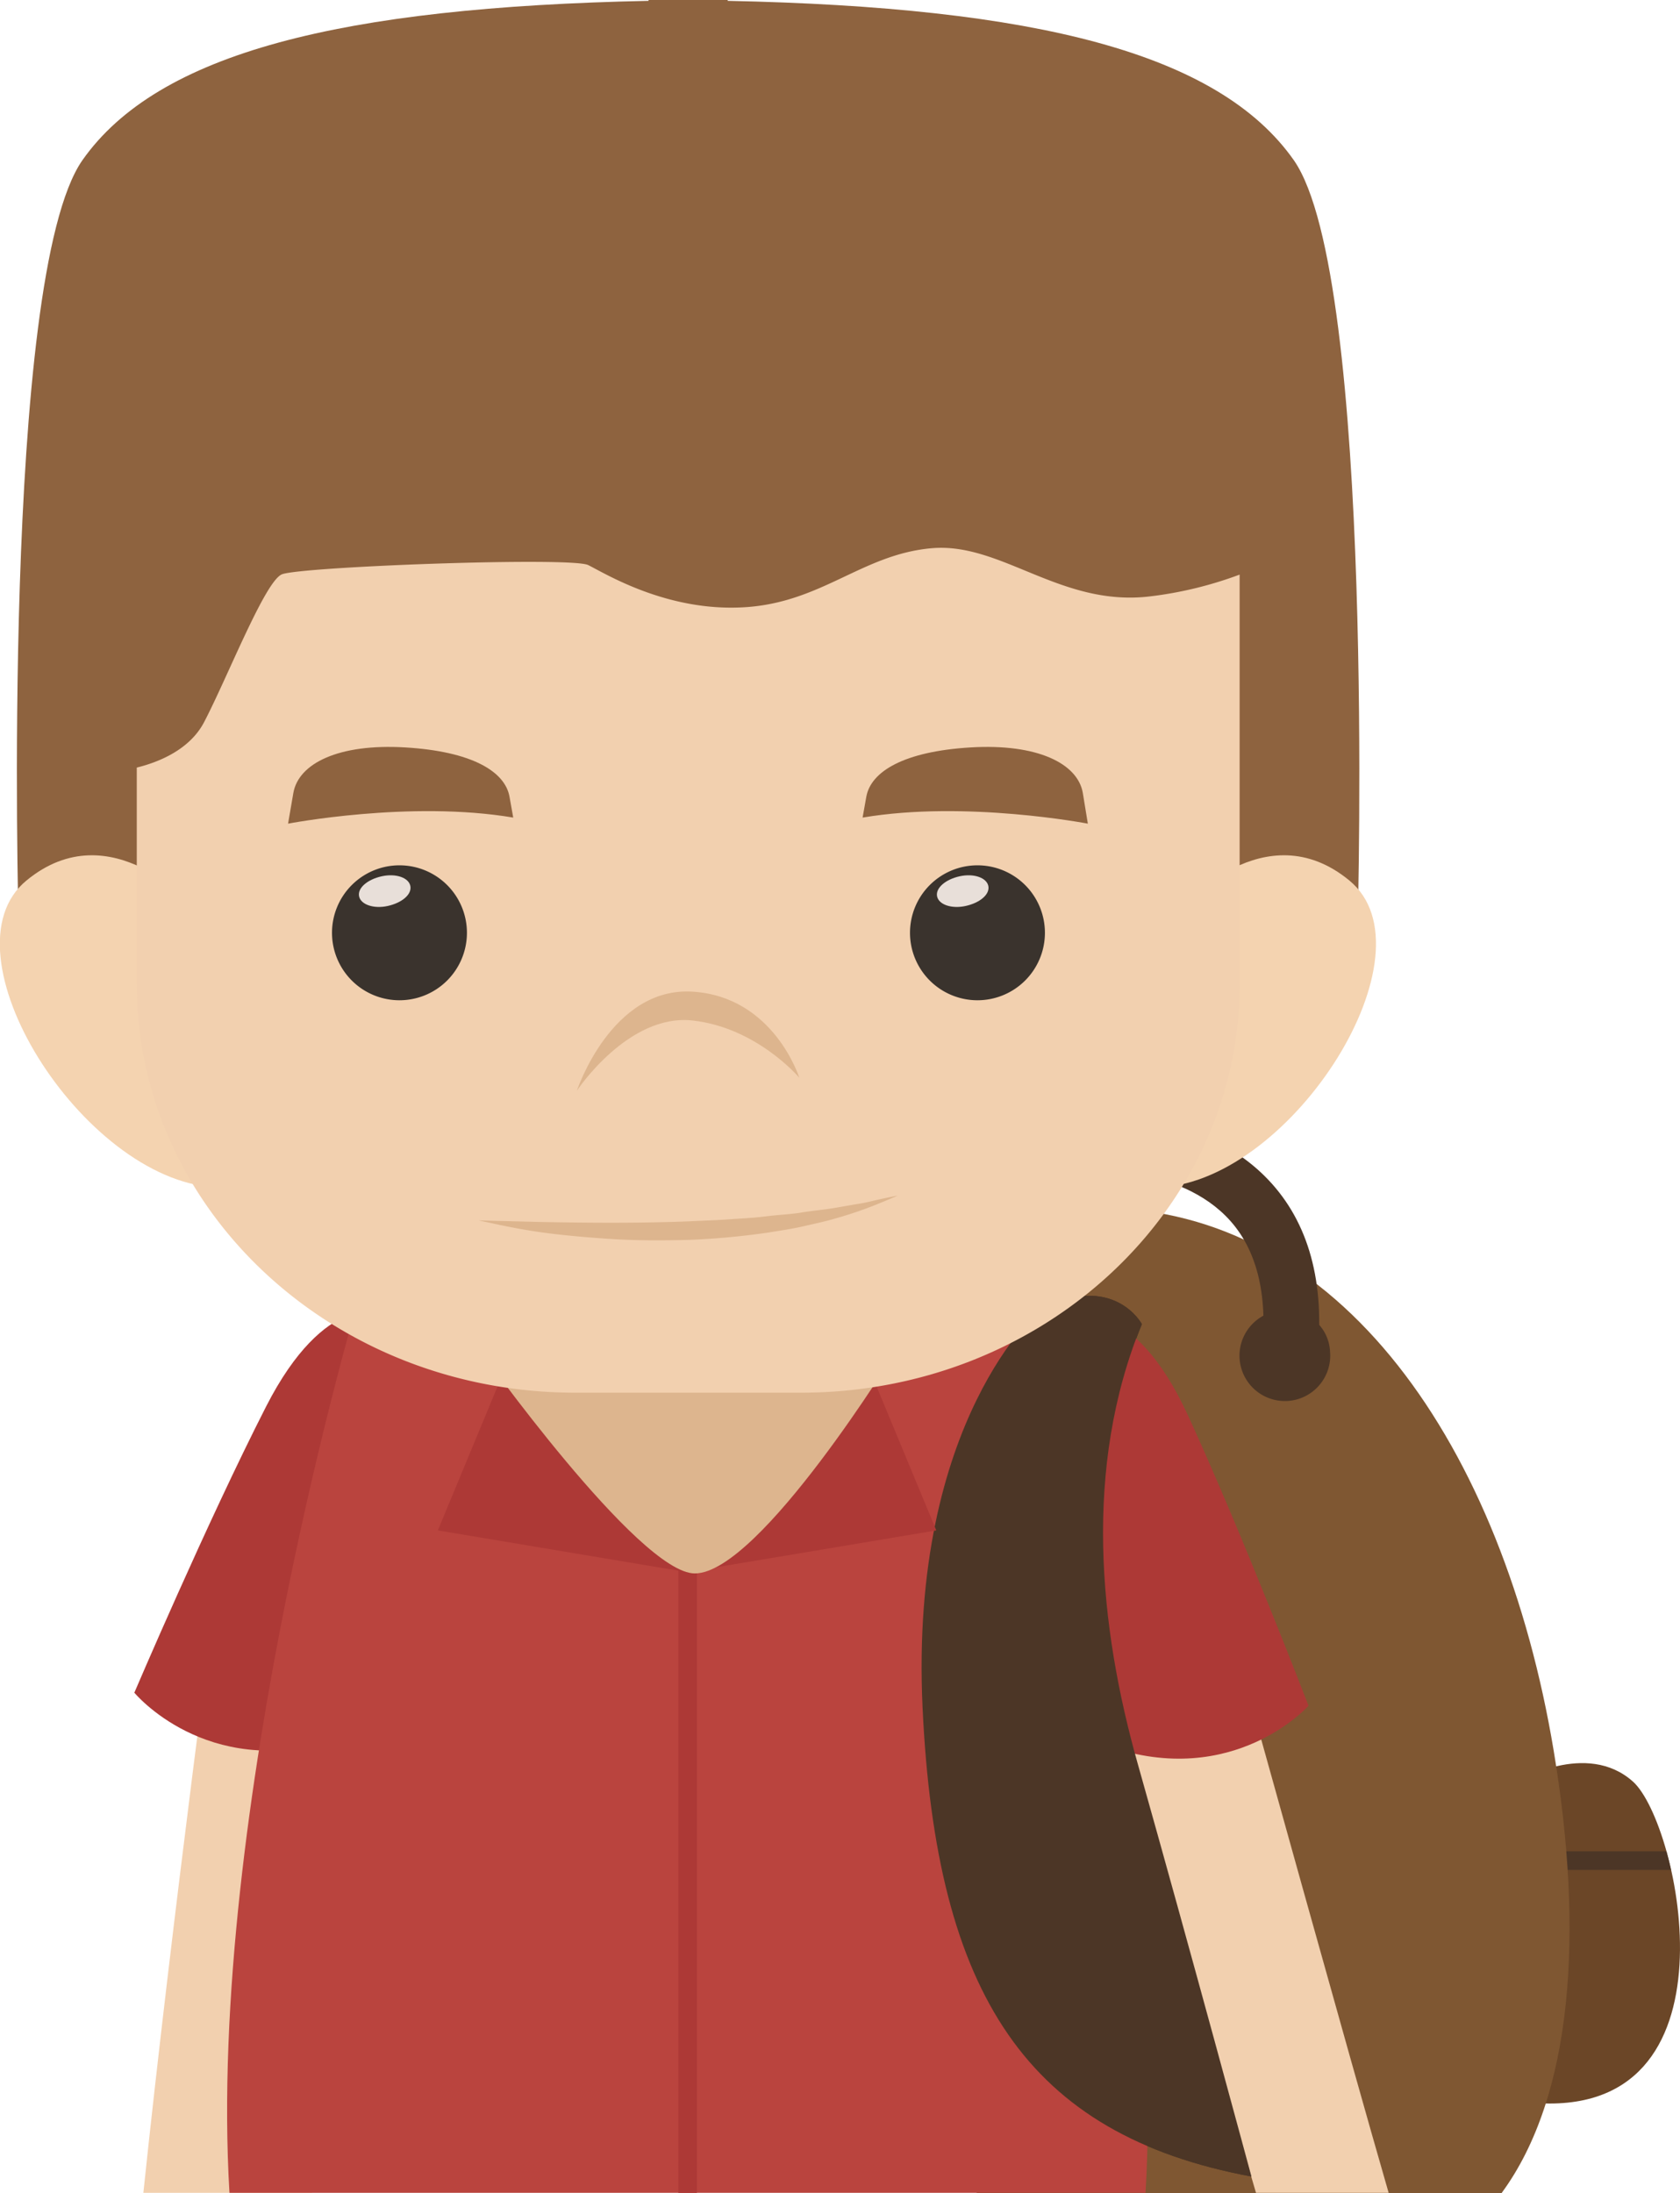 <svg xmlns="http://www.w3.org/2000/svg" viewBox="0 0 199.22 260.02"><defs><style>.cls-1{fill:#f2d0af;}.cls-2{fill:#ad3936;}.cls-3{fill:#6b4627;}.cls-4{fill:#4c3626;}.cls-5{fill:#7f5732;}.cls-6{fill:#ba443e;}.cls-7{fill:#ddb58e;}.cls-8{fill:#8e633f;}.cls-9{fill:#f4d3b0;}.cls-10{fill:#3a332d;}.cls-11{fill:#e8dfd9;}</style></defs><title>资源 269</title><g id="图层_2" data-name="图层 2"><g id="Layer_1" data-name="Layer 1"><path class="cls-1" d="M17,260h20c3.37-31.39,7.71-68.41,7.71-68.41L26,185.93S20.44,227.18,17,260Z"/><path class="cls-2" d="M45.41,155.53s-6.86-2.47-13.86,11.25S15.93,200.7,15.93,200.7s8.48,10.28,23.61,5.69Z"/><path class="cls-3" d="M179.9,211.25s8.24-4.95,13.75,0,13.22,40.31-12.12,38.06Z"/><path class="cls-4" d="M180.35,221.72h17.81c-.17-.76-.35-1.5-.55-2.21H180.26Z"/><path class="cls-5" d="M130.36,143.23c-28.56,0-51.72,29.59-51.72,66.1,0,22,17.27,39.95,37.24,50.69h62.19c8.44-11.48,9.78-30.81,6.17-52.45C178.24,171.56,158.93,143.23,130.36,143.23Z"/><path class="cls-4" d="M156.29,160.22l-6.58-.56c.58-6.83-.9-12.06-4.41-15.53-6.37-6.3-17.39-5.33-17.51-5.32l-.62-6.58c.57,0,14.24-1.25,22.78,7.2C154.92,144.35,157.05,151.34,156.29,160.22Z"/><path class="cls-4" d="M157.72,160.24a5.38,5.38,0,1,1-5.36-4.88A5.14,5.14,0,0,1,157.72,160.24Z"/><path class="cls-4" d="M123.4,155.17s-15.59,13.12-14,47.27,12.44,50.67,39,55.63l4.57-8.76S118.72,197.76,135.42,157C135.42,157,132.13,150.86,123.4,155.17Z"/><path class="cls-1" d="M147.79,199.88l-15.55,3.27L148.94,260h15.73C160.15,244.38,147.79,199.88,147.79,199.88Z"/><path class="cls-2" d="M127.42,156s7-2.2,13.43,11.77,14.32,34.48,14.32,34.48-8.85,9.95-23.8,4.79Z"/><path class="cls-6" d="M88.61,147.91H74.43c-16.35,2.36-31.83,5.79-31.83,5.79S24.49,214.54,27.21,260H135.84c2.71-45.48-15.39-106.32-15.39-106.32S105,150.27,88.61,147.91Z"/><path class="cls-4" d="M123.4,155.17s-15.59,13.12-14,47.27,12.44,50.67,39,55.63c0,0-7.09-26.3-13.5-49-4.58-16.22-6.47-35.08.49-52.06C135.42,157,132.13,150.86,123.4,155.17Z"/><polygon class="cls-2" points="62.75 155.36 51.92 181.46 82.39 186.56 62.75 155.36"/><polygon class="cls-2" points="100.2 155.36 111.03 181.46 80.56 186.56 100.2 155.36"/><rect class="cls-2" x="80.44" y="151.31" width="2.2" height="108.7"/><path class="cls-7" d="M56.81,159.94s18.93,26.61,25.58,26.62c7.71,0,24-26.62,24-26.62Z"/><path class="cls-8" d="M153.43,19C144.48,6.26,122.79.86,86.29.1V0c-1.61,0-3.14,0-4.69,0s-3.09,0-4.69,0V.1C40.41.86,18.72,6.26,9.77,19,.08,32.89,2.2,109.24,2.2,109.24l79.4-8.71L161,109.24S163.11,32.89,153.43,19Z"/><path class="cls-9" d="M23,107.56s-9.85-11.39-19.85-3.17c-10.34,8.49,6.61,35.43,22.27,36.38Z"/><path class="cls-9" d="M140.17,107.56S150,96.17,160,104.39c10.34,8.49-6.62,35.43-22.28,36.38Z"/><path class="cls-1" d="M136.4,70.71C125.79,72,118.77,64.29,110.51,65s-13,6.43-22.21,7-16.53-4-18.55-5-34.33.19-36.35,1.11S27,80.26,24.22,85.59c-1.72,3.33-5.47,4.8-8,5.42v25.7c0,26.74,23.27,48.42,52,48.42H95c28.7,0,52-21.68,52-48.42V68.13A45.75,45.75,0,0,1,136.4,70.71Z"/><path class="cls-8" d="M34.16,97.66s14.47-2.79,26.7-.72l-.44-2.47c-.53-3-4.47-5.38-12.38-5.85S35.41,90.53,34.79,94Z"/><path class="cls-10" d="M55.37,110.65a8,8,0,1,1-8-8.05A8,8,0,0,1,55.37,110.65Z"/><path class="cls-11" d="M48.66,105.05c.2,1-1,2-2.68,2.37s-3.2-.17-3.4-1.15,1-2,2.69-2.37S48.47,104.07,48.66,105.05Z"/><path class="cls-8" d="M129,97.66s-14.48-2.79-26.71-.72l.44-2.47c.54-3,4.47-5.38,12.38-5.85S127.79,90.53,128.4,94Z"/><path class="cls-10" d="M123.91,110.65a8,8,0,1,1-8-8.05A8,8,0,0,1,123.91,110.65Z"/><path class="cls-11" d="M117.2,105.05c.2,1-1,2-2.69,2.37s-3.2-.17-3.39-1.15,1-2,2.68-2.37S117,104.07,117.2,105.05Z"/><path class="cls-7" d="M94.78,127.78s-3-9.59-12.64-10.2-13.73,11.74-13.73,11.74,6.07-9.17,13.72-8.32S94.78,127.78,94.78,127.78Z"/><path class="cls-7" d="M56.75,144.7l2.17.06,5.68.14c4.69.08,10.93.16,17.15-.09,1.55-.08,3.1-.12,4.63-.23s3-.17,4.47-.36,2.86-.23,4.18-.45,2.58-.32,3.73-.51,2.21-.39,3.15-.54,1.74-.38,2.41-.52c1.34-.29,2.12-.44,2.12-.44s-.71.33-2,.85A46.86,46.86,0,0,1,99,144.49c-1.14.34-2.4.6-3.73.91s-2.75.51-4.21.75a90.39,90.39,0,0,1-9.26.86c-3.16.08-6.32.09-9.28-.1s-5.7-.44-8-.75-4.28-.71-5.63-1S56.75,144.7,56.75,144.7Z"/></g></g></svg>